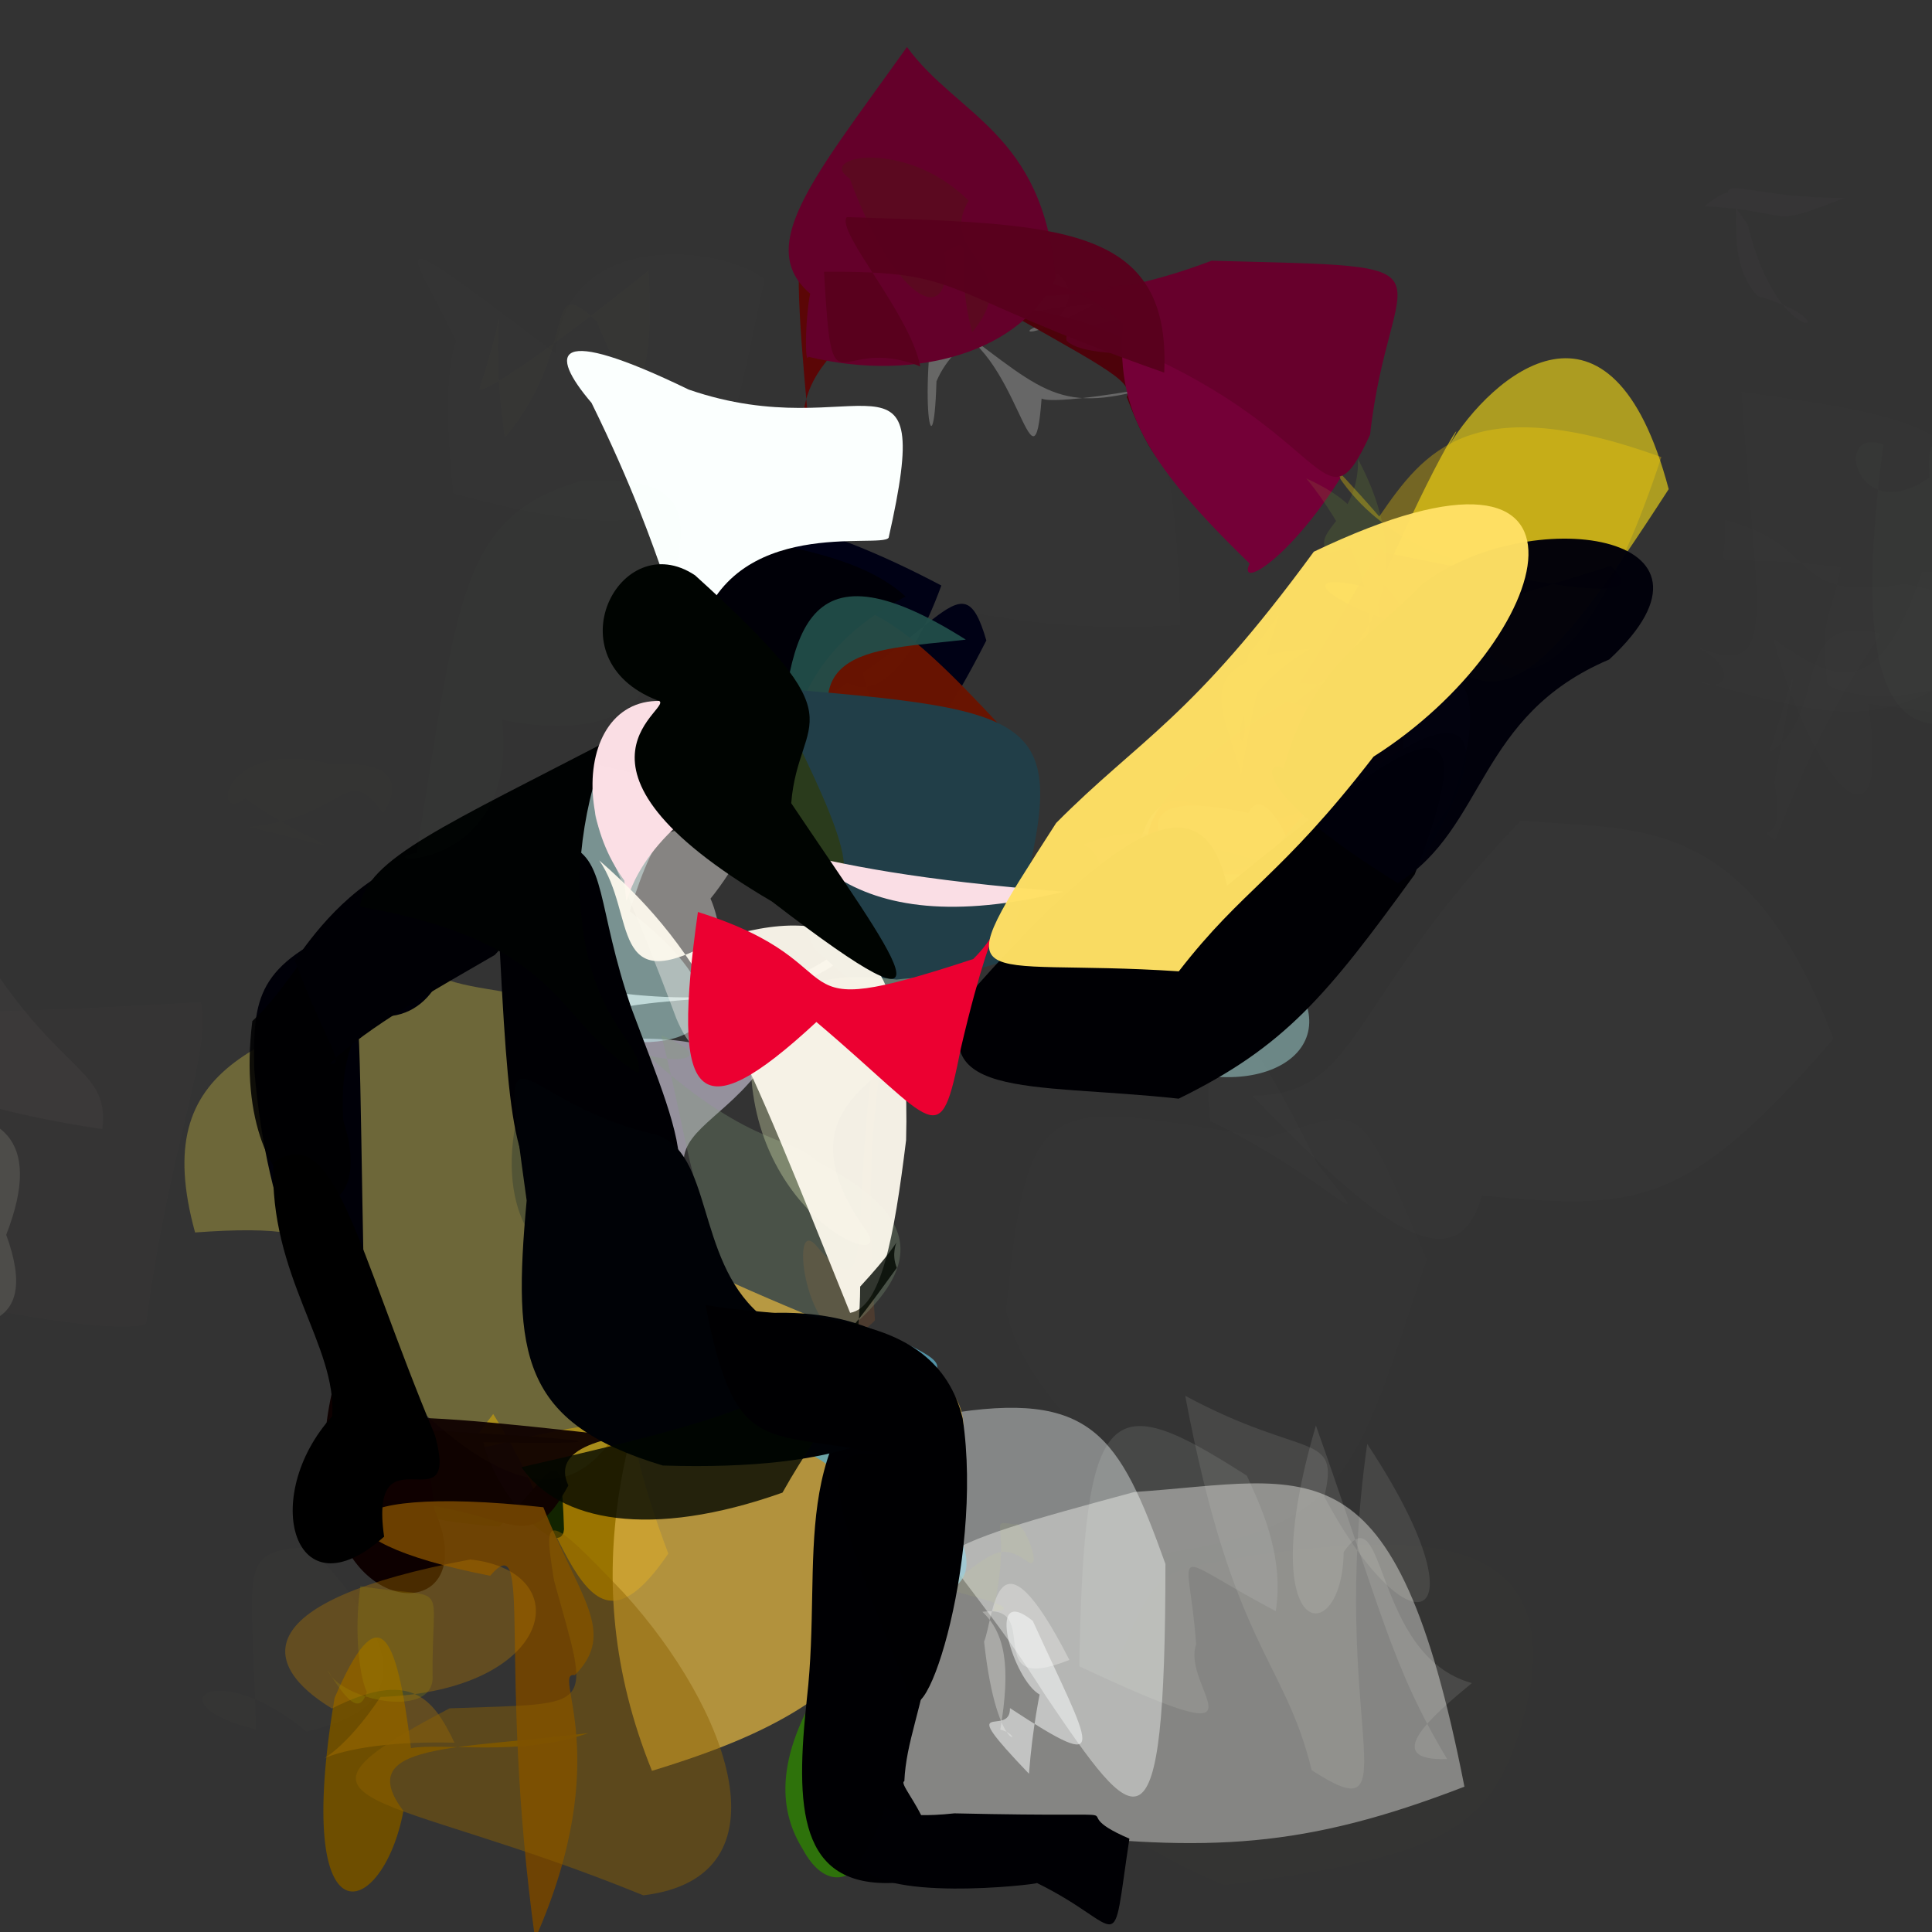 <?xml version="1.0" ?>
<svg xmlns="http://www.w3.org/2000/svg" version="1.1" width="512" height="512">
  <rect width="100%" height="100%" fill="#333333" stroke="none"/>
  <defs/>
  <g>
    <path d="M 312.813 165.65 C 258.581 169.035 245.217 153.239 238.113 167.103 C 236.963 151.978 221.163 141.012 210.698 111.187 C 220.55 87.715 215.81 61.166 276.373 62.559 C 306.988 98.754 311.615 118.327 312.813 165.65" stroke-width="0.0" fill="rgb(248, 255, 255)" opacity="0.007"/>
    <path d="M 349.127 398.501 C 323.3 422.12 314.359 449.678 278.073 432.915 C 282.587 453.266 275.431 452.921 239.073 403.407 C 257.882 347.374 270.738 359.029 307.017 377.819 C 337.936 395.281 353.157 385.6 349.127 398.501" stroke-width="0.0" fill="rgb(239, 255, 250)" opacity="0.0"/>
    <path d="M 383.586 214.457 C 372.541 227.727 375.112 249.585 346.964 233.14 C 329.005 223.139 308.382 196.969 301.784 224.561 C 347.074 216.032 357.132 215.471 363.285 194.23 C 379.488 167.894 399.945 174.795 383.586 214.457" stroke-width="0.0" fill="rgb(128, 115, 212)" opacity="0.929"/>
    <path d="M 357.594 455.506 C 380.718 445.598 382.845 439.468 387.996 417.182 C 330.705 432.949 307.226 444.192 272.306 377.497 C 317.634 360.753 322.913 359.571 369.687 332.268 C 374.279 375.644 373.607 417.843 357.594 455.506" stroke-width="0.0" fill="rgb(241, 255, 245)" opacity="9.464175e-05"/>
    <path d="M 338.09 426.985 C 308.306 411.193 315.097 408.78 316.986 435.777 C 312.832 447.757 340.125 466.89 286.017 441.589 C 287.324 370.221 294.032 367.755 330.439 391.078 C 333.257 397.526 340.531 411.384 338.09 426.985" stroke-width="0.0" fill="rgb(244, 255, 247)" opacity="0.099"/>
    <path d="M 442.22 129.63 C 407.938 182.698 396.153 193.347 374.738 166.084 C 354.913 161.755 338.305 149.534 365.262 156.335 C 381.596 118.291 390.105 107.505 383.854 118.318 C 395.277 99.328 426.973 71.994 442.22 129.63" stroke-width="0.0" fill="rgb(241, 216, 23)" opacity="0.633"/>
    <path d="M 172.891 363.808 C 166.425 357.041 161.682 370.861 177.108 411.726 C 154.797 444.443 150.621 406.05 130.706 374.728 C 118.442 390.499 127.654 381.493 157.952 377.531 C 177.537 373.757 171.789 401.301 172.891 363.808" stroke-width="0.0" fill="rgb(154, 116, 0)" opacity="1.0"/>
    <path d="M 128.074 382.21 C 131.953 397.867 148.756 413.538 149.469 405.275 C 148.638 380.29 147.175 389.448 132.307 404.587 C 103.243 402.239 111.15 400.911 93.144 377.97 C 151.894 380.938 175.377 382.967 128.074 382.21" stroke-width="0.0" fill="rgb(18, 36, 0)" opacity="1.0"/>
    <path d="M 366.919 235.808 C 353.499 253.415 353.213 274.993 320.298 275.555 C 300.169 254.827 294.751 251.232 331.282 231.612 C 292.909 236.549 294.222 214.236 340.795 185.97 C 355.366 188.137 361.878 204.148 366.919 235.808" stroke-width="0.0" fill="rgb(111, 12, 43)" opacity="0.904"/>
    <path d="M 188.055 328.185 C 193.778 355.287 187.837 333.837 148.743 332.26 C 139.801 332.9 128.091 312.079 142.091 280.947 C 128.385 251.25 132.158 237.603 156.905 259.978 C 162.75 281.253 172.371 288.949 188.055 328.185" stroke-width="0.0" fill="rgb(3, 17, 44)" opacity="0.947"/>
    <path d="M 291.695 79.732 C 304.402 81.824 258.726 76.208 248.175 101.062 C 247.369 128.875 242.556 103.032 249.681 70.825 C 266.435 63.472 294.575 72.163 278.677 85.592 C 269.193 87.043 269.672 92.115 291.695 79.732" stroke-width="0.0" fill="rgb(255, 255, 254)" opacity="0.25"/>
    <path d="M 248.905 66.081 C 226.462 89.93 213.473 94.99 212.719 111.983 C 206.784 132.609 201.706 124.055 214.935 119.785 C 209.522 60.12 207.437 44.3 236.679 52.679 C 259.929 111.427 279.64 83.646 248.905 66.081" stroke-width="0.0" fill="rgb(93, 5, 5)" opacity="0.96"/>
    <path d="M 440.722 420.774 C 414.315 450.473 409.464 466.402 392.516 473.168 C 395.662 434.354 389.359 446.593 340.422 455.045 C 320.51 353.999 324.695 363.404 395.805 368.484 C 430.414 355.216 428.961 389.042 440.722 420.774" stroke-width="0.0" fill="rgb(232, 238, 209)" opacity="0.0"/>
    <path d="M 244.972 242.553 C 231.899 272.629 228.711 303.983 231.872 349.916 C 215.061 367.759 207.93 320.001 216.403 330.233 C 233.067 349.597 224.887 322.321 231.883 278.339 C 256.855 271.812 258.337 285.255 244.972 242.553" stroke-width="0.0" fill="rgb(94, 65, 46)" opacity="0.602"/>
    <path d="M 180.023 313.765 C 170.212 402.129 145.998 405.694 111.137 373.429 C 89.887 333.054 96.715 323.362 51.696 326.616 C 39.075 280.772 70.2 274.837 117.245 259.196 C 135.95 266.574 165.055 256.007 180.023 313.765" stroke-width="0.0" fill="rgb(188, 173, 64)" opacity="0.421"/>
    <path d="M 511.909 43.171 C 469.105 30.445 448.374 32.057 478.699 41.704 C 457.898 47.568 444.616 26.968 443.902 -7.692 C 442.778 37.249 461.253 32.698 464.45 17.337 C 524.266 4.222 542.514 12.321 511.909 43.171" stroke-width="0.0" fill="rgb(223, 230, 255)" opacity="0.0"/>
    <path d="M 330.862 173.34 C 330.572 180.68 317.348 192.26 328.454 183.669 C 334.896 210.06 316.122 190.153 347.209 171.96 C 312.366 174.618 325.575 189.85 328.864 205.063 C 337.246 156.11 345.364 156.533 330.862 173.34" stroke-width="0.0" fill="rgb(145, 88, 21)" opacity="0.534"/>
    <path d="M 101.52 215.625 C 91.718 201.444 92.219 216.515 65.894 219.162 C 99.576 227.058 84.826 225.579 64.967 211.606 C 55.943 218.849 58.319 194.92 88.071 202.57 C 112.975 200.985 100.96 216.12 101.52 215.625" stroke-width="0.0" fill="rgb(254, 207, 109)" opacity="0.005"/>
    <path d="M 203.815 279.948 C 194.581 294.66 181.291 298.77 181.185 307.702 C 176.875 300.983 160.182 300.986 141.346 302.509 C 147.568 289.717 157.499 303.582 150.941 277.422 C 184.111 270.314 198.489 283.147 203.815 279.948" stroke-width="0.0" fill="rgb(237, 230, 252)" opacity="0.526"/>
    <path d="M 227.843 491.968 C 242.632 475.992 240.193 486.42 232.62 470.243 C 241.279 452.233 255.793 407.101 229.464 399.436 C 216.041 447.364 223.683 420.218 226.571 448.931 C 204.796 483.582 221.407 488.069 227.843 491.968" stroke-width="0.0" fill="rgb(0, 34, 43)" opacity="0.874"/>
    <path d="M 468.917 199.34 C 477.286 172.704 476.724 170.89 470.235 207.343 C 473.714 226.864 463.858 217.209 470.399 222.764 C 480.249 197.473 487.297 184.685 498.46 167.964 C 473.591 161.577 485.348 189.52 468.917 199.34" stroke-width="0.0" fill="rgb(236, 233, 220)" opacity="0.008"/>
    <path d="M 351.671 260.029 C 345.584 263.765 342.114 264.439 312.671 264.226 C 309.692 289.339 308.914 283.07 328.963 247.621 C 292.589 213.647 307.015 210.296 330.847 215.479 C 334.2 208.243 343.571 217.38 351.671 260.029" stroke-width="0.0" fill="rgb(136, 147, 232)" opacity="0.494"/>
    <path d="M 202.594 74.06 C 190.361 131.407 191.077 149.73 120.135 130.799 C 114.983 82.599 125.941 83.245 123.847 97.171 C 111.472 67.268 93.598 53.102 147.297 93.709 C 149.469 59.522 192.784 65.473 202.594 74.06" stroke-width="0.0" fill="rgb(253, 254, 252)" opacity="0.006"/>
    <path d="M 261.391 169.73 C 243.391 204.967 234.851 210.052 226.865 170.073 C 211.35 170.39 231.25 205.062 249.464 155.169 C 187.856 122.629 156.383 133.47 203.685 192.491 C 249.46 171.435 254.396 145.623 261.391 169.73" stroke-width="0.0" fill="rgb(0, 1, 21)" opacity="1.0"/>
    <path d="M 93.35 267.727 C 95.875 257.73 95.351 301.085 96.901 358.878 C 83.461 348.446 70.862 324.233 67.395 283.507 C 66.95 264.32 68.169 255.603 92.929 245.168 C 126.383 204.92 129.471 281.347 93.35 267.727" stroke-width="0.0" fill="rgb(0, 0, 8)" opacity="1.0"/>
    <path d="M 371.896 188.912 C 372.242 228.622 370.639 246.418 360.591 208.209 C 361.925 189.125 363.42 144.194 348.875 177.235 C 327.398 192.598 349.3 176.677 378.092 171.85 C 361.866 143.88 361.466 149.776 371.896 188.912" stroke-width="0.0" fill="rgb(64, 25, 37)" opacity="0.745"/>
    <path d="M 523.485 244.442 C 475.69 239.105 460.944 247.411 457.549 254.882 C 446.449 255.414 433.461 253.458 433.538 253.26 C 435.799 260.157 459.107 253.87 447.454 248.714 C 482.826 251.821 503.01 267.588 523.485 244.442" stroke-width="0.0" fill="rgb(255, 255, 203)" opacity="0.002"/>
    <path d="M 349.102 308.445 C 367.434 331.282 352.55 312.378 320.736 297.047 C 319.049 275.531 320.499 251.019 333.004 240.999 C 288.096 256.417 285.481 262.737 323.98 270.671 C 323.282 265.761 330.901 271.354 349.102 308.445" stroke-width="0.0" fill="rgb(246, 254, 200)" opacity="0.015"/>
    <path d="M 422.586 46.77 C 451.126 102.271 441.653 98.406 389.4 90.185 C 389.051 84.246 394.239 81.107 380.741 49.883 C 419.089 58.468 417.267 64.342 399.214 58.26 C 396.013 57.816 392.137 65.988 422.586 46.77" stroke-width="0.0" fill="rgb(254, 246, 235)" opacity="0"/>
    <path d="M 286.343 155.057 C 280.129 139.408 275.548 132.34 280.552 140.121 C 273.428 130.472 285.618 146.081 271.7 133.623 C 266.931 149.918 294.308 170.076 241.246 165.05 C 265.547 145.492 267.35 154.334 286.343 155.057" stroke-width="0.0" fill="rgb(181, 251, 68)" opacity="0.0"/>
    <path d="M 115.068 399.951 C 126.907 426.666 98.918 429.936 90 406.367 C 92.156 385.569 71.653 397.824 86.062 412.392 C 84.419 380.62 86.647 367.91 94.061 351.511 C 88.805 346.651 108.784 334.845 115.068 399.951" stroke-width="0.0" fill="rgb(13, 0, 0)" opacity="1.0"/>
    <path d="M 155.896 459.284 C 121.437 463.65 93.216 461.765 106.91 479.92 C 101.568 508.438 77.372 517.106 88.667 449.975 C 100.214 423.203 105.04 431.618 108.913 463.275 C 117.147 461.769 138.178 465.639 155.896 459.284" stroke-width="0.0" fill="rgb(110, 78, 0)" opacity="1.0"/>
    <path d="M 220.033 253.645 C 196.832 269.206 171.429 264.227 142.747 260.451 C 156.852 266.409 166.476 268.503 148.311 271.581 C 176.211 260.239 205.11 269.833 224.706 252.924 C 200.081 221.148 214.126 219.389 220.033 253.645" stroke-width="0.0" fill="rgb(255, 255, 255)" opacity="0.65"/>
    <path d="M 264.877 192.129 C 282.726 236.807 272.622 235.453 216.589 235.862 C 181.636 202.995 180.815 177.991 164.691 156.64 C 185.992 185.122 220.376 159.013 211.879 162.499 C 226.94 155.806 238.9 164.118 264.877 192.129" stroke-width="0.0" fill="rgb(106, 20, 0)" opacity="0.97"/>
    <path d="M 207.375 240.103 C 203.519 231.853 211.586 214.369 158.266 202.701 C 150.198 233.951 136.073 253.646 162.414 275.791 C 192.102 279.077 194.968 263.197 166.875 241.502 C 181.087 195.293 193.128 220.58 207.375 240.103" stroke-width="0.0" fill="rgb(201, 254, 253)" opacity="0.468"/>
    <path d="M 305.274 102.633 C 302.556 103.279 279.418 107.274 276.035 105.624 C 273.831 134.793 269.71 91.213 250.503 86.442 C 216.631 83.163 241.355 63.061 248.694 83.085 C 276 102.811 279.07 110.203 305.274 102.633" stroke-width="0.0" fill="rgb(255, 255, 255)" opacity="0.252"/>
    <path d="M 184.073 378.77 C 158.154 379.776 146.238 384.227 150.625 393.663 C 139.533 414.012 135.759 399.386 101.548 397.552 C 70.889 370.936 98.977 373.27 161.836 380.351 C 159.94 317.77 165.522 336.876 184.073 378.77" stroke-width="0.0" fill="rgb(15, 0, 1)" opacity="0.945"/>
    <path d="M 308.854 414.473 C 308.804 495.127 301.297 485.149 277.151 449.475 C 262.747 426.8 256.103 421.056 242.499 400.664 C 257.165 434.384 247.833 424.407 250.471 374.778 C 289.332 368.285 296.555 380.141 308.854 414.473" stroke-width="0.0" fill="rgb(246, 252, 251)" opacity="0.414"/>
    <path d="M 235.159 451.479 C 237.32 497.539 221.261 506.242 212.659 489.917 C 207.112 480.939 204.077 466.766 219.386 443.723 C 226.036 425.326 224.991 417.908 224.979 416.76 C 247.83 402.361 250.746 433.58 235.159 451.479" stroke-width="0.0" fill="rgb(45, 130, 0)" opacity="0.792"/>
    <path d="M 159.259 240.699 C 162.646 265.37 149.274 265.751 152.504 263.03 C 139.418 278.94 127.411 261.135 153.81 258.007 C 148.598 225.323 146.053 217.246 130.491 234.83 C 136.793 232.933 162.108 235.764 159.259 240.699" stroke-width="0.0" fill="rgb(48, 36, 151)" opacity="0.733"/>
    <path d="M 206.677 365.542 C 246.046 340.361 248.664 324.55 216.605 307.903 C 208.554 300.21 197.954 304.935 165.791 274.289 C 163.199 281.678 197.382 283.863 175.253 274.308 C 183.757 307.53 183.199 326.157 206.677 365.542" stroke-width="0.0" fill="rgb(132, 160, 125)" opacity="0.29"/>
    <path d="M 536.065 167.005 C 501.336 193.618 493.102 192.422 450.443 180.558 C 456.163 183.897 461.859 177.897 449.83 171.545 C 471.825 180.168 465.49 163.662 461.504 103.816 C 514.088 111.451 529.406 112.342 536.065 167.005" stroke-width="0.0" fill="rgb(235, 225, 228)" opacity="0.006"/>
    <path d="M 146.918 170.129 C 131.175 210.44 157.596 207.387 167.717 188.644 C 153.931 154.86 156.245 131.434 144.226 141.439 C 128.423 135.666 139.114 147.762 173.735 163.724 C 186.667 123.826 170.524 120.733 146.918 170.129" stroke-width="0.0" fill="rgb(233, 255, 238)" opacity="0.0"/>
    <path d="M 70.015 341.015 C 65.871 374.311 58.503 400.145 34.634 395.404 C 26.371 367.548 11.846 367.237 -13.775 351.858 C -21.916 308.878 10.911 298.299 50.145 292.287 C 79.394 306.68 98.99 311.058 70.015 341.015" stroke-width="0.0" fill="rgb(212, 233, 97)" opacity="0.003"/>
    <path d="M 440.272 121.141 C 416.162 194.44 391.787 188.19 384.755 148.045 C 370.648 143.897 350.4 130.314 347.991 107.734 C 339.193 115.568 337.542 104.643 365.516 136.879 C 377.437 119.467 390.105 103.008 440.272 121.141" stroke-width="0.0" fill="rgb(255, 211, 4)" opacity="0.319"/>
    <path d="M 549.003 186.527 C 553.244 196.987 551.042 193.611 495.073 186.501 C 501.614 229.156 481.187 210.027 469.946 169.259 C 487.071 181.532 498.086 185.655 509.37 151.493 C 553.747 150.62 540.26 159.311 549.003 186.527" stroke-width="0.0" fill="rgb(227, 231, 245)" opacity="0.006"/>
    <path d="M 362.01 205.258 C 392.233 182.048 397.549 197.612 373.255 233.263 C 355.12 253.764 339.642 271.364 332.685 232.463 C 347.217 210.021 364.493 198.956 367.992 203.814 C 362.237 216.31 365.448 227.491 362.01 205.258" stroke-width="0.0" fill="rgb(17, 30, 103)" opacity="0.769"/>
    <path d="M 239.991 158.091 C 200.786 178.775 217.024 205.787 191 211.65 C 173.355 179.952 167.321 137.027 169.293 162.627 C 176.242 177.241 174.677 154.458 175.965 136.736 C 193.66 144.293 224.354 143.671 239.991 158.091" stroke-width="0.0" fill="rgb(0, 0, 7)" opacity="1.0"/>
    <path d="M 346.148 265.935 C 352.586 285.265 319.813 295.067 291.017 272.266 C 300.455 248.967 318.835 259.653 308.072 256.926 C 299.705 236.925 307.077 226.802 350.564 233.9 C 360.721 261.405 341.593 264.175 346.148 265.935" stroke-width="0.0" fill="rgb(164, 215, 213)" opacity="0.51"/>
    <path d="M 252.559 392.608 C 255.952 411.715 249.048 419.084 235.233 433.321 C 218.867 449.641 207.351 458.761 172.777 469.29 C 151.321 416.217 167.14 373.215 183.273 334.913 C 242.112 362.899 263.76 360.164 252.559 392.608" stroke-width="0.0" fill="rgb(215, 174, 65)" opacity="0.778"/>
    <path d="M 453.574 454.036 C 412.513 452.947 422.149 475.854 403.814 491.157 C 393.528 470.217 396.434 439.962 377.496 454.382 C 400.226 456.982 406.789 448.684 418.641 441.995 C 424.103 404.461 453.987 413.597 453.574 454.036" stroke-width="0.0" fill="rgb(255, 222, 179)" opacity="0.0"/>
    <path d="M 152.762 236.328 C 158.974 242.206 138.688 239.479 131.714 229.521 C 152.503 265.151 150.766 272.105 130.197 243.693 C 130.646 239.113 135.744 240.769 149.56 253.733 C 162.246 262.313 159.806 267.754 152.762 236.328" stroke-width="0.0" fill="rgb(56, 120, 74)" opacity="0.633"/>
    <path d="M 378.122 333.79 C 358.874 391.047 358.211 406.117 300.538 412.601 C 294.493 378.758 273.085 373.441 266.61 347.403 C 272.405 287.267 277.455 292.185 335.752 301.475 C 361.85 293.994 359.05 289.23 378.122 333.79" stroke-width="0.0" fill="rgb(241, 255, 166)" opacity="0.007"/>
    <path d="M 454.354 112.78 C 476.38 132.708 450.673 145.64 415.279 141.007 C 431.124 115.818 422.389 114.26 425.854 110.02 C 437.901 106.108 458.975 104.843 432.181 114.078 C 434.527 103.376 452.809 118.511 454.354 112.78" stroke-width="0.0" fill="rgb(229, 249, 59)" opacity="0.003"/>
    <path d="M 356.672 303.924 C 348.658 325.126 352.149 361.212 336.014 399.507 C 322.48 374.679 336.484 356.23 329.209 328.281 C 304.76 334.727 324.661 316.176 357.296 306.303 C 353.995 262.994 353.011 280.998 356.672 303.924" stroke-width="0.0" fill="rgb(255, 255, 225)" opacity="0.0"/>
    <path d="M 317.716 104.715 C 318.37 123.375 311.369 138.774 298.599 105.233 C 300.72 100.795 290.975 96.561 258.129 77.72 C 233.053 87.779 257.644 88.719 245.33 80.752 C 287.482 77.873 315.8 97.575 317.716 104.715" stroke-width="0.0" fill="rgb(78, 2, 10)" opacity="0.979"/>
    <path d="M 27.123 299.231 C -24.993 291.441 -31.082 279.654 -41.121 270.663 C -4.419 324.224 -22.999 299.732 -32.902 265.998 C -23.136 265.22 -15.488 259.699 -2.905 254.915 C 16.731 285.047 29.023 283.463 27.123 299.231" stroke-width="0.0" fill="rgb(254, 235, 245)" opacity="0.028"/>
    <path d="M 114.658 444.917 C 114.123 455.709 90.001 450.322 86.835 442.64 C 99.455 463.188 96.626 443.816 102.102 425.159 C 102.174 469.586 91.917 445.643 95.504 420.348 C 120.095 424.292 114.251 417.368 114.658 444.917" stroke-width="0.0" fill="rgb(166, 168, 0)" opacity="0.217"/>
    <path d="M 84.488 412.475 C 115.95 446.629 97.339 454.97 81.221 458.906 C 56.781 438.553 40.652 451.908 67.838 458.292 C 66.805 413.511 62.203 410.675 84.429 409.923 C 112.673 401.778 93.095 409.731 84.488 412.475" stroke-width="0.0" fill="rgb(234, 222, 119)" opacity="0.009"/>
    <path d="M 537.943 132.276 C 528.266 181.695 516.019 181.595 512.092 191.799 C 497.67 190.131 492.395 168.751 499.104 117.798 C 485.425 112.811 491.985 140.139 511.374 126.534 C 509.357 107.699 523.229 116.153 537.943 132.276" stroke-width="0.0" fill="rgb(215, 255, 220)" opacity="0.016"/>
    <path d="M 426.87 149.984 C 377.752 165.458 358.081 169.005 330.764 198.401 C 384.84 203.827 369.443 182.255 344.371 180.982 C 359.913 157.023 366.516 142.058 366.344 146.294 C 422.107 157.811 436.556 159.127 426.87 149.984" stroke-width="0.0" fill="rgb(62, 5, 20)" opacity="0.79"/>
    <path d="M 230.351 213.888 C 218.057 209.748 208.933 208.975 195.422 201.193 C 165.925 204.329 150.613 187.603 206.098 205.645 C 208.949 169.592 211.178 141.238 255.951 169.509 C 230.361 172.553 203.828 170.709 230.351 213.888" stroke-width="0.0" fill="rgb(33, 78, 74)" opacity="0.936"/>
    <path d="M 362.324 382.661 C 351.862 456.257 374.776 486.683 347.611 469.118 C 340.33 439.332 326.784 437.11 314.088 369.895 C 346.006 387.07 355.104 379.051 350.96 396.625 C 374.033 439.963 394.416 431.059 362.324 382.661" stroke-width="0.0" fill="rgb(246, 254, 239)" opacity="0.098"/>
    <path d="M 245.694 385.024 C 252.04 407.31 268.051 419.904 240.638 425.183 C 234.983 399.097 216.147 381.941 210.223 385.354 C 216.489 376.321 218.63 352.525 239.114 355.588 C 259.497 365.314 238.934 360.082 245.694 385.024" stroke-width="0.0" fill="rgb(91, 172, 198)" opacity="0.782"/>
    <path d="M 127.584 252.846 C 107.325 263.36 89.124 263.442 90.942 296.825 C 102.384 332.567 60.196 324.745 66.867 270.6 C 79.045 259.28 82.96 244.892 94.864 243.447 C 114.522 231.515 145.151 229.697 127.584 252.846" stroke-width="0.0" fill="rgb(0, 1, 2)" opacity="0.872"/>
    <path d="M 355.218 126.711 C 341.225 148.8 327.935 156.172 331.163 149.342 C 299.474 118.601 293.904 104.519 298.969 75.495 C 276.887 77.365 297.292 74.185 302.664 78.698 C 298.033 86.068 334.24 82.182 355.218 126.711" stroke-width="0.0" fill="rgb(116, 0, 55)" opacity="1.0"/>
    <path d="M 169.502 301.314 C 166.174 317.887 171.185 319.993 144.444 302.932 C 134.008 276.667 135.586 259.902 137.773 276.718 C 140.775 287.538 139.848 288.942 136.734 251.879 C 162.415 245.736 171.082 263.576 169.502 301.314" stroke-width="0.0" fill="rgb(0, 0, 52)" opacity="0.976"/>
    <path d="M 324.166 82.267 C 359.454 81.65 355.641 75.536 332.709 75.596 C 289.972 88.004 281.747 85.319 282.652 90.298 C 287.789 95.266 309.207 94.23 343.73 90.863 C 335.272 81.009 338.112 91.943 324.166 82.267" stroke-width="0.0" fill="rgb(102, 0, 50)" opacity="0.551"/>
    <path d="M 405.555 447.416 C 397.694 484.154 386.582 491.547 324.341 499.573 C 296.848 487.943 284.645 476.042 285.547 469.132 C 307.608 410.437 302.689 418.023 332.379 412.157 C 371.355 406.999 412.313 404 405.555 447.416" stroke-width="0.0" fill="rgb(255, 255, 246)" opacity="0.004"/>
    <path d="M 38.704 350.772 C 35.885 352.341 18.178 352.461 -26.895 341.67 C -16.43 348.286 -21.964 345.731 -76.054 285.253 C -63.23 264.652 -37.904 271.245 53.203 265.572 C 56.222 278.451 44.975 302.787 38.704 350.772" stroke-width="0.0" fill="rgb(255, 234, 220)" opacity="0.012"/>
    <path d="M 350.086 224.152 C 319.87 234.048 299.479 233.619 291.654 248.971 C 293.238 258.2 295.766 223.729 286.531 224.045 C 303.233 217.722 307.322 221.547 339.364 229.388 C 364.048 228.869 369.661 227.642 350.086 224.152" stroke-width="0.0" fill="rgb(93, 57, 119)" opacity="0.581"/>
    <path d="M 279.843 8.957 C 259.153 58.1 261.572 82.991 290.113 85.153 C 263.963 70.644 243.197 71.702 234.749 81.277 C 256.763 85.989 252.939 79.577 278.476 70.702 C 306.325 45.333 306.657 8.031 279.843 8.957" stroke-width="0.0" fill="rgb(213, 234, 237)" opacity="0.0"/>
    <path d="M 504.819 154.758 C 565.153 166.659 507.922 193.235 484.3 181.568 C 482.19 162.013 485.159 165.004 487.801 150.336 C 447.587 145.258 458.532 154.643 457 137.761 C 483.704 144.577 473.008 159.785 504.819 154.758" stroke-width="0.0" fill="rgb(223, 226, 226)" opacity="0.007"/>
    <path d="M 162.512 167.974 C 127.453 162.786 94.872 159.715 105.77 141.268 C 102.4 158.466 102.046 144.231 78.995 104.557 C 73.432 113.997 79.616 92.667 100.35 85.203 C 152.217 90.735 161.53 94.423 162.512 167.974" stroke-width="0.0" fill="rgb(249, 255, 177)" opacity="0.003"/>
    <path d="M 131.142 253.062 C 115.515 262.174 97.608 271.931 87.409 281.857 C 91.928 282.498 86.216 276.141 78.145 254.585 C 82.41 248.559 92.092 234.756 108.083 228.124 C 139.112 220.559 153.922 228.863 131.142 253.062" stroke-width="0.0" fill="rgb(0, 0, 5)" opacity="0.999"/>
    <path d="M 388.09 473.484 C 345.793 489.841 320.235 490.959 273.952 485.484 C 235.59 487.574 222.976 488.31 239.248 442.029 C 238.885 412.022 245.048 410.445 300.596 395.397 C 347.737 392.206 369.754 380.083 388.09 473.484" stroke-width="0.0" fill="rgb(255, 255, 250)" opacity="0.4"/>
    <path d="M 167.445 267.472 C 180.917 303.641 193.286 327.453 149.816 320.041 C 135.653 312.487 134.908 299.539 132.003 243.386 C 115.822 240.181 104.771 224.468 149.699 223.682 C 161.005 227.124 157.892 239.982 167.445 267.472" stroke-width="0.0" fill="rgb(0, 0, 4)" opacity="1.0"/>
    <path d="M 456.188 267.212 C 465.611 266.178 457.22 280.502 430.604 270.954 C 441.463 285.746 430.022 284.274 431.52 247.178 C 430.923 208.103 428.251 185.511 460.812 200.005 C 485.062 214.661 446.612 224.806 456.188 267.212" stroke-width="0.0" fill="rgb(242, 231, 219)" opacity="0.0"/>
    <path d="M 468.741 105.494 C 477.05 129.334 461.935 114.564 449.504 97.097 C 464.932 95.598 441.974 92.853 434.371 99.512 C 461.252 104.518 464.335 97.428 443.172 96.49 C 458.625 106.146 470.438 119.327 468.741 105.494" stroke-width="0.0" fill="rgb(238, 255, 203)" opacity="0.002"/>
    <path d="M 363.086 115.199 C 351.09 141.146 353.01 116.755 305.297 94.702 C 278.835 58.309 247.741 82.546 219.558 71.274 C 260.49 81.195 288.877 81.333 321.078 69.094 C 389.764 70.94 368.255 68.291 363.086 115.199" stroke-width="0.0" fill="rgb(103, 0, 44)" opacity="1.0"/>
    <path d="M 239.049 445.513 C 237.771 449.881 233.189 466.324 225.201 472.135 C 218.628 466.556 216.52 461.281 217.93 448.801 C 219.089 433.813 214.603 423.622 221.159 416.186 C 247.259 398.709 253.554 424.836 239.049 445.513" stroke-width="0.0" fill="rgb(21, 66, 34)" opacity="0.89"/>
    <path d="M 151.791 232.581 C 150.044 251.945 147.32 265.602 140.905 237.738 C 121.53 239.153 125.042 243.298 117.538 229.906 C 126.933 225.358 137.434 224.765 143.452 236.481 C 139.88 237.033 152.897 256.947 151.791 232.581" stroke-width="0.0" fill="rgb(4, 0, 19)" opacity="0.689"/>
    <path d="M 67.564 267.02 C 45.482 267.578 52.654 227.881 65.226 256.578 C 44.871 275.077 29.086 260.41 -10.042 234.847 C 2.8 203.795 3.181 188.114 47.897 168.89 C 85.416 172.189 75.641 211.949 67.564 267.02" stroke-width="0.0" fill="rgb(250, 225, 226)" opacity="0.0"/>
    <path d="M 152.331 443.923 C 145.901 442.839 163.396 465.174 141.803 513.85 C 131.729 440.499 141.477 404.223 129.896 417.591 C 80.675 408.017 84.332 392.877 143.997 399.437 C 153.213 423.034 163.725 432.494 152.331 443.923" stroke-width="0.0" fill="rgb(116, 69, 0)" opacity="0.912"/>
    <path d="M 65.77 243.254 C 62.895 262.895 56.754 292.108 59.689 271.203 C 44.492 288.407 13.621 298.907 -29.648 260.345 C -1.309 223.685 23.875 227.383 63.362 253.035 C 87.514 250.883 93.796 244.733 65.77 243.254" stroke-width="0.0" fill="rgb(254, 251, 238)" opacity="0.001"/>
    <path d="M 239.661 472.044 C 236.968 472.941 257.593 491.907 237.21 498.971 C 211.495 500.328 210.723 478.97 213.856 449.934 C 218.127 412.421 207.735 380.975 241.96 357.193 C 256.594 438.293 240.592 450.821 239.661 472.044" stroke-width="0.0" fill="rgb(0, 0, 3)" opacity="1.0"/>
    <path d="M 265.09 458.371 C 272.824 460.347 264.301 467.261 260.792 435.049 C 263.455 428.606 263.744 401.49 283.398 439.898 C 259.138 449.605 276.885 424.818 260.344 427.148 C 266.387 432.838 267.902 441.656 265.09 458.371" stroke-width="0.0" fill="rgb(255, 255, 253)" opacity="0.295"/>
    <path d="M 485.892 275.314 C 446.577 320.773 433.522 320.577 392.726 316.859 C 385.473 342.722 361.342 320.779 331.877 290.371 C 360.703 290.141 356.595 265.643 403.013 217.497 C 433.749 220.133 463.149 214.978 485.892 275.314" stroke-width="0.0" fill="rgb(229, 248, 228)" opacity="0.011"/>
    <path d="M 163.746 212.108 C 152.479 215.396 156.485 208.85 179.249 269.942 C 193.172 302.668 198.003 223.342 178.574 233.414 C 164.921 258.262 181.704 250.152 194.273 229.627 C 188.025 197.092 181.266 236.881 163.746 212.108" stroke-width="0.0" fill="rgb(255, 251, 245)" opacity="0.408"/>
    <path d="M 115.308 380.451 C 122.062 405.21 97.567 377.685 101.795 407.236 C 77.838 428.61 68.686 396.622 88.027 375.33 C 89.363 356.559 71.247 338.039 72.46 308.119 C 88.822 296.864 94.223 330.11 115.308 380.451" stroke-width="0.0" fill="rgb(0, 0, 1)" opacity="0.994"/>
    <path d="M 266.584 254.657 C 233.515 264.032 232.744 267.416 215.769 251.26 C 208.341 230.557 195.448 228.149 194.688 216.055 C 178.902 201.282 184.116 206.022 207.734 182.572 C 283.448 188.764 283.425 191.414 266.584 254.657" stroke-width="0.0" fill="rgb(33, 62, 72)" opacity="1.0"/>
    <path d="M 215.725 235.336 C 211.374 222.271 199.519 235.359 222.333 251.015 C 224.449 244.237 202.302 236.224 200.738 217.437 C 181.862 232.77 181.033 221.105 206.698 187.176 C 220.08 214.537 232.187 238.565 215.725 235.336" stroke-width="0.0" fill="rgb(48, 58, 4)" opacity="0.642"/>
    <path d="M 171.883 71.668 C 173.48 99.823 169.107 112.857 158.172 85.188 C 143.466 71.346 153.86 92.041 133.794 115.99 C 128.715 81.128 137.047 72.579 126.969 103.285 C 129.163 103.957 148.947 90.215 171.883 71.668" stroke-width="0.0" fill="rgb(252, 252, 141)" opacity="0.013"/>
    <path d="M 390.053 446.04 C 379.466 454.754 365.656 466.735 383.518 466.175 C 368.684 441.503 365.924 426.247 348.732 377.786 C 331.599 435.935 355.848 437.495 356.082 411.316 C 367.524 394.776 363.551 438.703 390.053 446.04" stroke-width="0.0" fill="rgb(255, 254, 245)" opacity="0.107"/>
    <path d="M 154.103 242.782 C 156.657 271.148 170.97 276.718 169.221 284.459 C 146.981 271.2 150.289 249.795 95.368 240.275 C 97.198 227.486 118.111 218.729 163.436 195.102 C 157.104 201.176 151.869 227.554 154.103 242.782" stroke-width="0.0" fill="rgb(0, 2, 2)" opacity="1.0"/>
    <path d="M 281.84 236.314 C 205.247 230.394 196.89 219.039 179.932 218.35 C 163.08 233.407 166.896 246.137 165.452 233.353 C 146.94 207.889 159.522 167.004 197.259 195.39 C 206.371 224.736 223.934 250.449 281.84 236.314" stroke-width="0.0" fill="rgb(252, 224, 230)" opacity="0.991"/>
    <path d="M 235.984 280.864 C 231.821 287.904 208.161 296.391 229.634 326.298 C 237.341 337.663 199.003 322.484 198.937 280.837 C 207.243 265.965 210.046 256.14 237.58 259.592 C 278.5 254.811 265.959 282.058 235.984 280.864" stroke-width="0.0" fill="rgb(242, 254, 196)" opacity="0.309"/>
    <path d="M 74.24 233.26 C 52.769 259.694 34.25 251.18 22.795 249.897 C 28.752 280.03 37.452 258.621 35.012 226.921 C 31.544 203.62 29.983 201.454 53.991 207.777 C 55.23 228.936 51.136 225.679 74.24 233.26" stroke-width="0.0" fill="rgb(251, 244, 244)" opacity="0.002"/>
    <path d="M 359.905 121.716 C 382.578 164.225 344.61 178.427 360.554 174.955 C 368.85 156.948 351.187 132.68 346.151 126.777 C 367.284 136.395 361.908 145.921 351.757 146.478 C 347.508 140.194 360.114 137.786 359.905 121.716" stroke-width="0.0" fill="rgb(181, 254, 60)" opacity="0.095"/>
    <path d="M 235.502 142.496 C 233.543 145.591 193.842 136.312 185.065 168.237 C 177.495 166.96 178.467 150.863 156.763 106.769 C 145.199 93.218 146.456 85.759 182.522 103.244 C 228.028 118.964 248.204 86.242 235.502 142.496" stroke-width="0.0" fill="rgb(251, 255, 254)" opacity="1.0"/>
    <path d="M 95.244 316.341 C 81.262 337.762 100.582 352.26 104.03 386.705 C 109.061 402.059 91.694 379.403 111.578 362.817 C 118.35 352.676 104.05 349.515 103.93 365.422 C 111.64 351.103 128.086 343.5 95.244 316.341" stroke-width="0.0" fill="rgb(99, 161, 168)" opacity="0.0"/>
    <path d="M 374.911 231.726 C 351.575 263.922 340.526 277.352 312.352 291.161 C 272.472 286.776 242.227 291.971 258.5 261.676 C 307.857 206.029 320.378 214.56 325.212 234.69 C 374.697 194.357 395.188 179.584 374.911 231.726" stroke-width="0.0" fill="rgb(0, 0, 4)" opacity="1.0"/>
    <path d="M 412.922 431.684 C 389.648 438.259 398.698 434.188 384.678 489.772 C 347.15 469.107 355.235 447.422 343.344 415.52 C 312.954 405.157 325.435 376.133 347.639 386.397 C 399.886 369.376 426.922 373.246 412.922 431.684" stroke-width="0.0" fill="rgb(255, 255, 245)" opacity="0.0"/>
    <path d="M 273.7 429.558 C 289.226 463.65 295.208 470.705 267.65 452.667 C 267.874 460.912 252.312 448.777 272.688 470.065 C 274.544 445.764 280.445 431.401 275.611 449.133 C 268.478 445.332 260.782 419.077 273.7 429.558" stroke-width="0.0" fill="rgb(254, 255, 255)" opacity="0.505"/>
    <path d="M 299.305 487.264 C 294.251 520.377 298.722 510.753 274.826 499.026 C 274.498 499.439 231.799 504.375 227.691 493.41 C 243.068 468.14 222.524 483.844 252.93 480.555 C 310.956 481.872 278.52 478.336 299.305 487.264" stroke-width="0.0" fill="rgb(0, 0, 4)" opacity="1.0"/>
    <path d="M 251.146 420.383 C 247.635 421.367 274.699 426.056 263.2 427.044 C 268.555 402.846 260.889 402.861 269.025 404.01 C 271.115 402.235 277.154 417.762 271.826 413.484 C 265.241 409.135 263.478 410.919 251.146 420.383" stroke-width="0.0" fill="rgb(236, 250, 81)" opacity="0.052"/>
    <path d="M 1.647 327.232 C 11.987 300.689 -1.378 294.639 -17.357 294.902 C -8.302 333.609 -12.317 320.611 -14.256 307.367 C -18.226 310.242 -12.761 302.553 -23.533 351.826 C -8.291 351.993 11.474 354.164 1.647 327.232" stroke-width="0.0" fill="rgb(249, 253, 228)" opacity="0.121"/>
    <path d="M 279.714 73.553 C 271.096 92.85 243.085 101.61 214.26 94.548 C 212.469 98.906 214.194 56.71 220.023 81.413 C 196.667 68.626 213.794 49.786 240.355 12.455 C 253.653 30.683 276.446 35.12 279.714 73.553" stroke-width="0.0" fill="rgb(100, 0, 42)" opacity="1.0"/>
    <path d="M 337.907 324.757 C 349.668 326.822 350.195 317.415 304.612 314.987 C 303.983 321.609 297.81 311.494 286.097 293.825 C 299.866 295.181 298.018 277.261 298.364 283.933 C 322.367 286.928 348.167 291.479 337.907 324.757" stroke-width="0.0" fill="rgb(146, 247, 143)" opacity="0.001"/>
    <path d="M 250.274 66.86 C 259.635 61.221 252.345 68.47 257.634 88.043 C 272.182 70.443 247.949 67.853 256.71 53.194 C 240.119 36.557 215.89 41.359 225.157 47.293 C 238.331 82.614 253.094 86.798 250.274 66.86" stroke-width="0.0" fill="rgb(80, 22, 21)" opacity="0.449"/>
    <path d="M 536.658 58.904 C 541.676 117.363 534.622 127.291 446.676 127.626 C 410.755 118.79 422.968 108.053 452.455 80.787 C 460.142 36.81 463.43 42.56 516.49 30.266 C 510.402 22.21 513.895 36.953 536.658 58.904" stroke-width="0.0" fill="rgb(232, 255, 253)" opacity="0"/>
    <path d="M 240.125 302.153 C 236.914 328.25 233.467 346.515 225.288 347.919 C 196.357 276.212 188.249 253.675 158.809 228.015 C 168.744 242.296 161.147 265.378 189.499 249.147 C 222.728 238.478 241.624 247.923 240.125 302.153" stroke-width="0.0" fill="rgb(253, 249, 237)" opacity="0.952"/>
    <path d="M 201.114 348.126 C 254.028 344.221 272.522 391.508 175.631 388.375 C 138.098 377.034 135.821 359.139 139.571 318.143 C 132.18 264.48 135.33 291.927 173.722 300.65 C 188.936 305.394 184.323 333.3 201.114 348.126" stroke-width="0.0" fill="rgb(0, 2, 6)" opacity="1.0"/>
    <path d="M 426.454 174.774 C 391.376 189.664 393.892 219.298 370.441 234.03 C 329.42 208.682 336.15 200.538 340.103 203.76 C 348.015 175.615 363.018 169.517 376.514 155.171 C 404.634 133.094 462.882 140.92 426.454 174.774" stroke-width="0.0" fill="rgb(0, 0, 11)" opacity="0.977"/>
    <path d="M 227.956 340.96 C 227.762 370.239 219.333 374.126 207.368 395.56 C 172.408 407.957 148.093 403.266 138.201 388.819 C 210.909 372.134 213.605 369.255 237.661 335.992 C 234.641 328.544 243.607 323.951 227.956 340.96" stroke-width="0.0" fill="rgb(0, 7, 0)" opacity="0.797"/>
    <path d="M 451.73 54.616 C 477.205 56.177 467.404 60.774 488.818 52.433 C 459.561 52.69 451.217 43.106 463.179 59.547 C 471.622 95.258 492.746 86.321 465.751 78.411 C 453.57 65.141 467.57 42.134 451.73 54.616" stroke-width="0.0" fill="rgb(249, 237, 255)" opacity="0.016"/>
    <path d="M 211.13 241.969 C 212.039 234.659 193.754 245.911 174.281 243.487 C 181.361 239.931 191.369 233.93 192.889 226.792 C 180.816 225.054 198.867 206.289 208.053 225.46 C 249.016 255.52 251.478 260.143 211.13 241.969" stroke-width="0.0" fill="rgb(76, 43, 129)" opacity="0.0"/>
    <path d="M 315.174 81.909 C 302.028 87.919 276.686 86.673 251.625 69.823 C 312.711 84.363 302.633 107.152 189.627 118.338 C 189.203 64.944 233.035 52.865 252.21 40.286 C 265.183 33.543 294.877 40.392 315.174 81.909" stroke-width="0.0" fill="rgb(255, 129, 197)" opacity="0.0"/>
    <path d="M 172.192 175.682 C 171.59 191.378 153.311 194.941 133.044 190.745 C 137.822 232.217 95.915 228.818 110.421 225.987 C 121.343 158.596 121.825 136.639 154.141 127.422 C 188.061 125.988 183.077 138.695 172.192 175.682" stroke-width="0.0" fill="rgb(179, 255, 158)" opacity="0.011"/>
    <path d="M 254.657 277.733 C 248.965 306.165 248.688 298.158 216.355 270.841 C 184.331 300.566 177.868 291.827 184.954 241.684 C 230.143 255.906 202.616 272.363 257.928 254.147 C 268.941 243.174 264.965 233.586 254.657 277.733" stroke-width="0.0" fill="rgb(236, 0, 49)" opacity="0.997"/>
    <path d="M 209.681 212.851 C 237.061 253.645 257.572 279.669 204.562 238.906 C 141.882 202.159 180.696 186.861 174.215 185.596 C 146.037 174.668 164.265 139.196 184.184 152.451 C 228.908 192.912 211.61 188.676 209.681 212.851" stroke-width="0.0" fill="rgb(0, 4, 1)" opacity="1.0"/>
    <path d="M 87.962 452.766 C 108.802 442.245 114.816 450.024 120.44 461.824 C 73.426 460.702 81.922 478.083 100.838 449.701 C 146.864 448.164 153.564 416.51 124.656 413.277 C 65.57 424.262 68.865 441.179 87.962 452.766" stroke-width="0.0" fill="rgb(182, 120, 0)" opacity="0.361"/>
    <path d="M 470.631 86.272 C 495.708 73.924 485.599 79.039 466.311 102.435 C 413.389 105.293 412.414 117.598 425.834 23.598 C 404.649 21.419 469.607 38.38 499.481 31.156 C 492.629 57.195 483.055 74.203 470.631 86.272" stroke-width="0.0" fill="rgb(248, 254, 246)" opacity="0.002"/>
    <path d="M 308.528 98.748 C 246.638 77.017 257.087 71.829 218.375 72.01 C 220.643 111.642 221.11 87.998 243.874 97.098 C 241.182 83.072 221.428 61.355 224.424 57.535 C 279.896 59.356 310.373 59.058 308.528 98.748" stroke-width="0.0" fill="rgb(89, 0, 29)" opacity="0.982"/>
    <path d="M 255.116 375.867 C 260.873 414.234 243.58 466.23 240.292 447.255 C 217.88 392.531 216.585 382.72 235.11 385.699 C 203.287 378.214 195.063 387.8 186.98 345.827 C 210.328 350.107 247.683 345.46 255.116 375.867" stroke-width="0.0" fill="rgb(0, 0, 2)" opacity="0.997"/>
    <path d="M 16.839 264.631 C 17.143 309.858 12.639 335.427 0.988 349.072 C -31.671 332.029 -47.517 327.486 -51.987 325.439 C -9.523 283.084 -1.006 275.894 -6.297 220.767 C 2.366 218.245 3.637 232.357 16.839 264.631" stroke-width="0.0" fill="rgb(246, 251, 230)" opacity="0.001"/>
    <path d="M 165.38 422.221 C 193.092 452.698 209.94 497.522 170.492 502.284 C 101.427 474.054 67.85 479.574 119.138 452.724 C 158.44 451.231 156.531 454.053 146.841 418.907 C 144.05 401.517 144.004 399.656 165.38 422.221" stroke-width="0.0" fill="rgb(140, 96, 1)" opacity="0.458"/>
    <path d="M 364.009 200.512 C 339.144 232.712 329.629 235.155 312.393 257.413 C 256.436 253.686 249.579 265.252 279.893 218.105 C 301.917 195.897 315.618 190.712 348.169 146.211 C 430.675 106.769 412.077 170.081 364.009 200.512" stroke-width="0.0" fill="rgb(255, 224, 101)" opacity="0.975"/>
  </g>
</svg>
